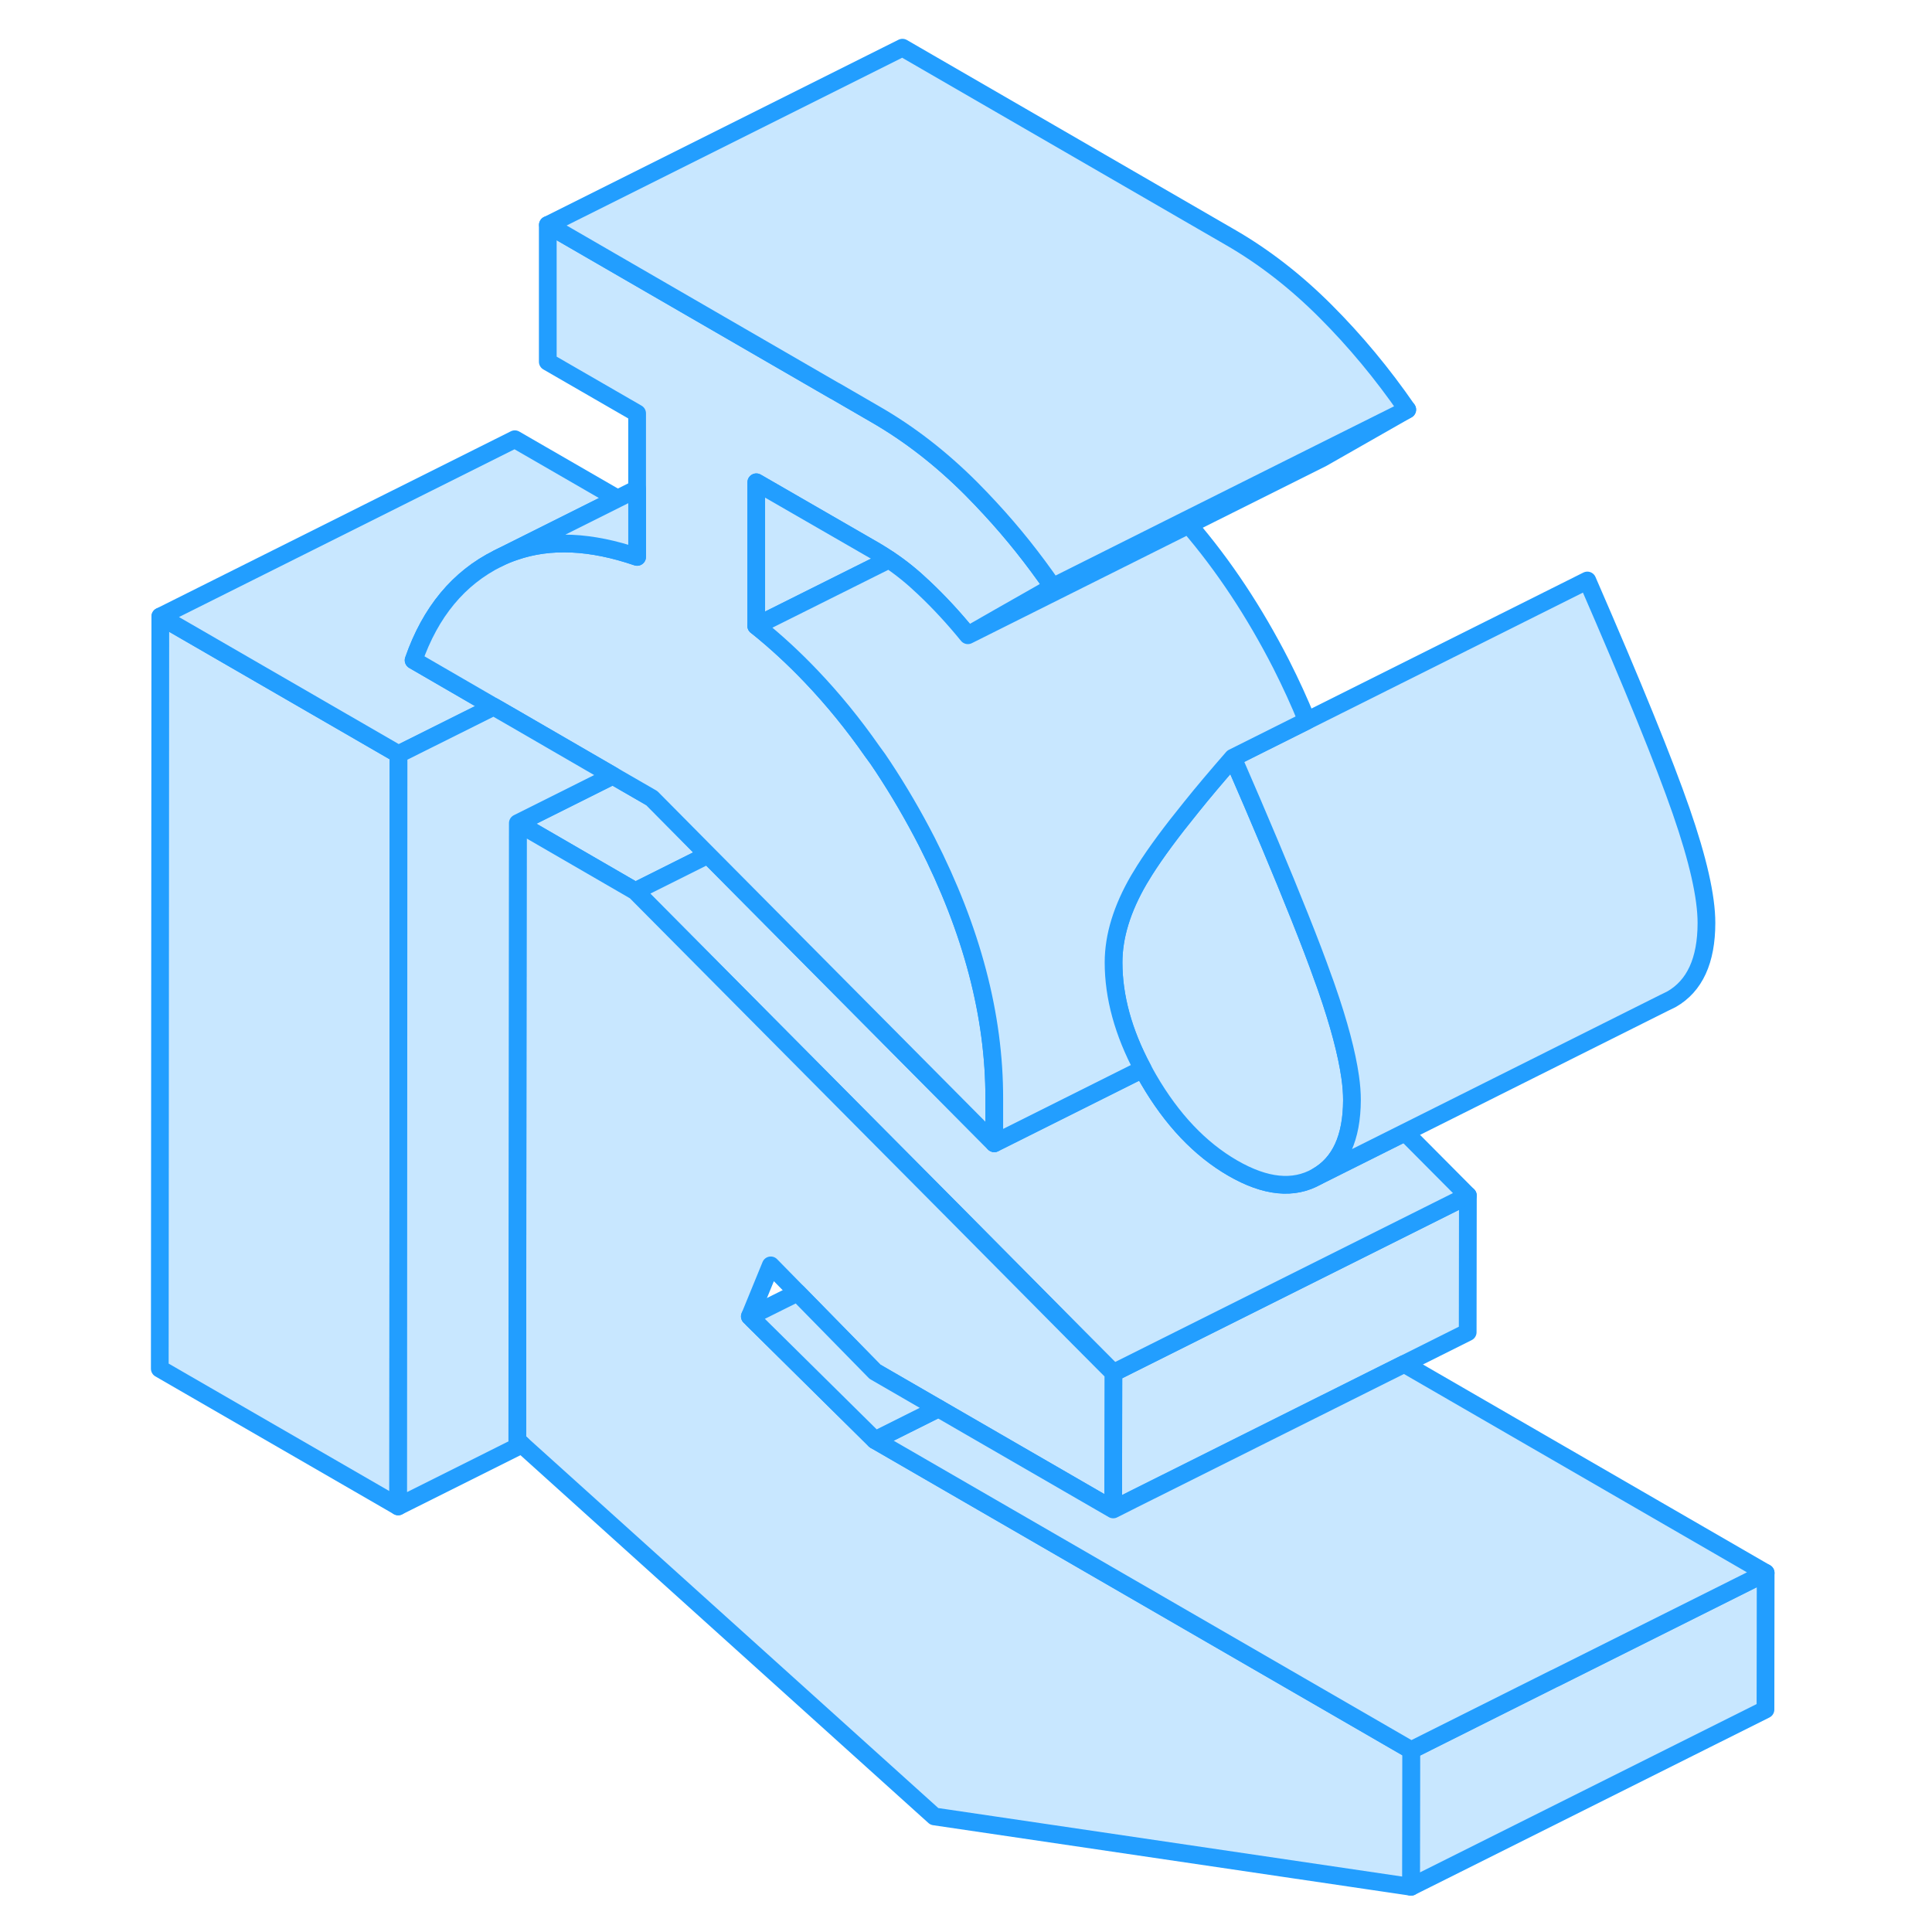 <svg width="48" height="48" viewBox="0 0 95 109" fill="#c8e7ff" xmlns="http://www.w3.org/2000/svg" stroke-width="1px" stroke-linecap="round" stroke-linejoin="round"><path d="M2.045 34.78L2.015 77.22L15.465 84.99L15.485 42.55L2.045 34.78Z" stroke="#229EFF" stroke-linejoin="round"/><path d="M35.305 74.27L35.465 74.43V73.88L35.305 74.27Z" stroke="#229EFF" stroke-linejoin="round"/><path d="M92.615 88.74L92.605 96.45L72.605 106.45L72.615 98.74L80.705 94.69H80.715L92.615 88.74Z" stroke="#229EFF" stroke-linejoin="round"/><path d="M75.815 67.45L75.805 75.16L72.225 76.95L56.955 84.58L55.805 85.16V83.54L55.815 77.45L75.815 67.45Z" stroke="#229EFF" stroke-linejoin="round"/><path d="M32.945 48.23L28.845 50.28L22.215 46.44L27.575 43.76L29.775 45.03L32.945 48.23Z" stroke="#229EFF" stroke-linejoin="round"/><path d="M75.815 67.45L55.815 77.45L53.875 75.5L46.905 68.47L42.195 63.73L35.475 56.96L28.845 50.28L32.945 48.23L35.475 50.78L42.195 57.55L49.095 64.5L57.475 60.31C57.575 60.5 57.685 60.7 57.795 60.89C59.115 63.16 60.695 64.83 62.545 65.9C64.395 66.97 65.975 67.13 67.295 66.38L72.275 63.89L75.815 67.45Z" stroke="#229EFF" stroke-linejoin="round"/><path d="M72.615 98.74L72.605 106.45L45.715 102.48L22.445 81.5L22.185 81.26L22.195 67.33L22.215 46.44L28.845 50.28L35.475 56.96L42.195 63.73L46.904 68.47L53.874 75.5L55.815 77.45L55.805 83.54V85.16L45.945 79.46L42.364 77.39L37.995 72.93L36.485 71.39L35.465 73.88L35.305 74.27L35.465 74.43L42.364 81.25L72.615 98.74Z" stroke="#229EFF" stroke-linejoin="round"/><path d="M27.845 28.13L22.045 31.03L21.085 31.51C18.875 32.61 17.285 34.52 16.335 37.25L20.855 39.87L15.485 42.55L2.045 34.78L22.045 24.78L27.845 28.13Z" stroke="#229EFF" stroke-linejoin="round"/><path d="M72.394 23.11L67.605 25.84L60.065 29.61L49.525 34.88L47.605 35.84L49.404 34.81L52.395 33.11L59.864 29.37L67.404 25.6L72.394 23.11Z" stroke="#229EFF" stroke-linejoin="round"/><path d="M35.675 27.21V35.31C36.755 36.18 37.785 37.13 38.765 38.16C39.995 39.45 41.145 40.86 42.205 42.38C42.425 42.67 42.635 42.97 42.835 43.28C43.705 44.6 44.525 46 45.285 47.48C47.825 52.46 49.105 57.29 49.095 61.99V64.5L42.195 57.55L35.475 50.78L32.945 48.23L29.775 45.03L27.575 43.76L22.035 40.55L20.855 39.87L16.335 37.25C17.285 34.52 18.875 32.61 21.085 31.51C21.395 31.35 21.715 31.22 22.045 31.11C24.045 30.42 26.345 30.53 28.945 31.42V23.32L23.905 20.41V12.69L40.055 22.03L40.135 22.07L42.395 23.38C44.305 24.48 46.095 25.87 47.775 27.55C48.145 27.92 48.515 28.31 48.875 28.7C50.135 30.06 51.305 31.53 52.395 33.11L49.405 34.81L47.605 35.84C46.815 34.87 45.995 33.98 45.125 33.16C44.485 32.55 43.835 32.02 43.155 31.57C42.905 31.4 42.645 31.24 42.395 31.09L35.675 27.21Z" stroke="#229EFF" stroke-linejoin="round"/><path d="M72.395 23.11L67.405 25.6L59.865 29.37L52.395 33.11C51.305 31.53 50.135 30.06 48.875 28.7C48.515 28.31 48.145 27.92 47.775 27.55C46.095 25.87 44.305 24.48 42.395 23.38L40.135 22.07L40.055 22.03L23.915 12.69L43.915 2.69L62.395 13.38C64.305 14.48 66.095 15.87 67.775 17.55C69.455 19.23 70.995 21.08 72.395 23.11Z" stroke="#229EFF" stroke-linejoin="round"/><path d="M22.185 81.26L22.445 81.5L15.465 84.99L15.485 42.55L20.855 39.87L22.035 40.55L27.575 43.76L22.215 46.44L22.195 67.33L22.185 81.26Z" stroke="#229EFF" stroke-linejoin="round"/><path d="M35.465 74.19L35.305 74.27" stroke="#229EFF" stroke-linejoin="round"/><path d="M92.615 88.74L80.715 94.69H80.705L72.615 98.74L42.365 81.25L45.945 79.46L55.805 85.16L56.955 84.58L72.225 76.95L92.615 88.74Z" stroke="#229EFF" stroke-linejoin="round"/><path d="M45.945 79.46L42.365 81.25L35.465 74.43V74.19L37.995 72.93L42.365 77.39L45.945 79.46Z" stroke="#229EFF" stroke-linejoin="round"/><path d="M69.275 62.07C69.275 64.19 68.615 65.63 67.295 66.38C65.975 67.13 64.395 66.97 62.545 65.9C60.695 64.83 59.115 63.16 57.795 60.89C57.685 60.7 57.575 60.5 57.475 60.31C56.375 58.25 55.825 56.24 55.825 54.3C55.825 52.82 56.305 51.26 57.255 49.63C57.355 49.46 57.465 49.28 57.585 49.09C58.205 48.11 59.085 46.92 60.205 45.54C60.885 44.69 61.675 43.76 62.555 42.75C64.105 46.31 65.355 49.29 66.315 51.7C66.855 53.05 67.305 54.23 67.655 55.22C67.725 55.4 67.785 55.58 67.845 55.75C68.545 57.76 68.985 59.43 69.175 60.76C69.245 61.24 69.275 61.68 69.275 62.07Z" stroke="#229EFF" stroke-linejoin="round"/><path d="M89.275 52.07C89.275 54.19 88.615 55.63 87.295 56.38L86.885 56.58L72.275 63.89L67.295 66.38C68.615 65.63 69.265 64.19 69.275 62.07C69.275 61.68 69.245 61.24 69.175 60.76C68.985 59.43 68.545 57.76 67.845 55.75C67.785 55.58 67.725 55.4 67.655 55.22C67.305 54.23 66.855 53.05 66.315 51.7C65.355 49.29 64.105 46.31 62.555 42.75L66.735 40.66L82.555 32.75C85.135 38.68 86.895 43.01 87.845 45.75C88.795 48.49 89.275 50.59 89.275 52.07Z" stroke="#229EFF" stroke-linejoin="round"/><path d="M43.155 31.57L35.665 35.31V27.21L42.395 31.09C42.645 31.24 42.905 31.4 43.155 31.57Z" stroke="#229EFF" stroke-linejoin="round"/><path d="M66.735 40.66L62.555 42.75C61.675 43.76 60.885 44.69 60.205 45.54C59.085 46.92 58.205 48.11 57.585 49.09C57.465 49.28 57.355 49.46 57.255 49.63C56.305 51.26 55.825 52.82 55.825 54.3C55.825 56.24 56.375 58.25 57.475 60.31L49.095 64.5V61.99C49.105 57.29 47.825 52.46 45.285 47.48C44.525 46 43.705 44.6 42.835 43.28C42.635 42.97 42.425 42.67 42.205 42.38C41.145 40.86 39.995 39.45 38.765 38.16C37.785 37.13 36.755 36.18 35.665 35.31L43.155 31.57C43.835 32.02 44.485 32.55 45.125 33.16C45.995 33.98 46.815 34.87 47.605 35.84L49.525 34.88L60.065 29.61C62.045 31.91 63.775 34.53 65.285 37.48C65.825 38.55 66.315 39.61 66.735 40.66Z" stroke="#229EFF" stroke-linejoin="round"/><path d="M28.945 27.58V31.42C26.345 30.53 24.045 30.42 22.045 31.11C21.715 31.22 21.395 31.35 21.085 31.51L22.045 31.03L27.845 28.13L28.945 27.58Z" stroke="#229EFF" stroke-linejoin="round"/></svg>